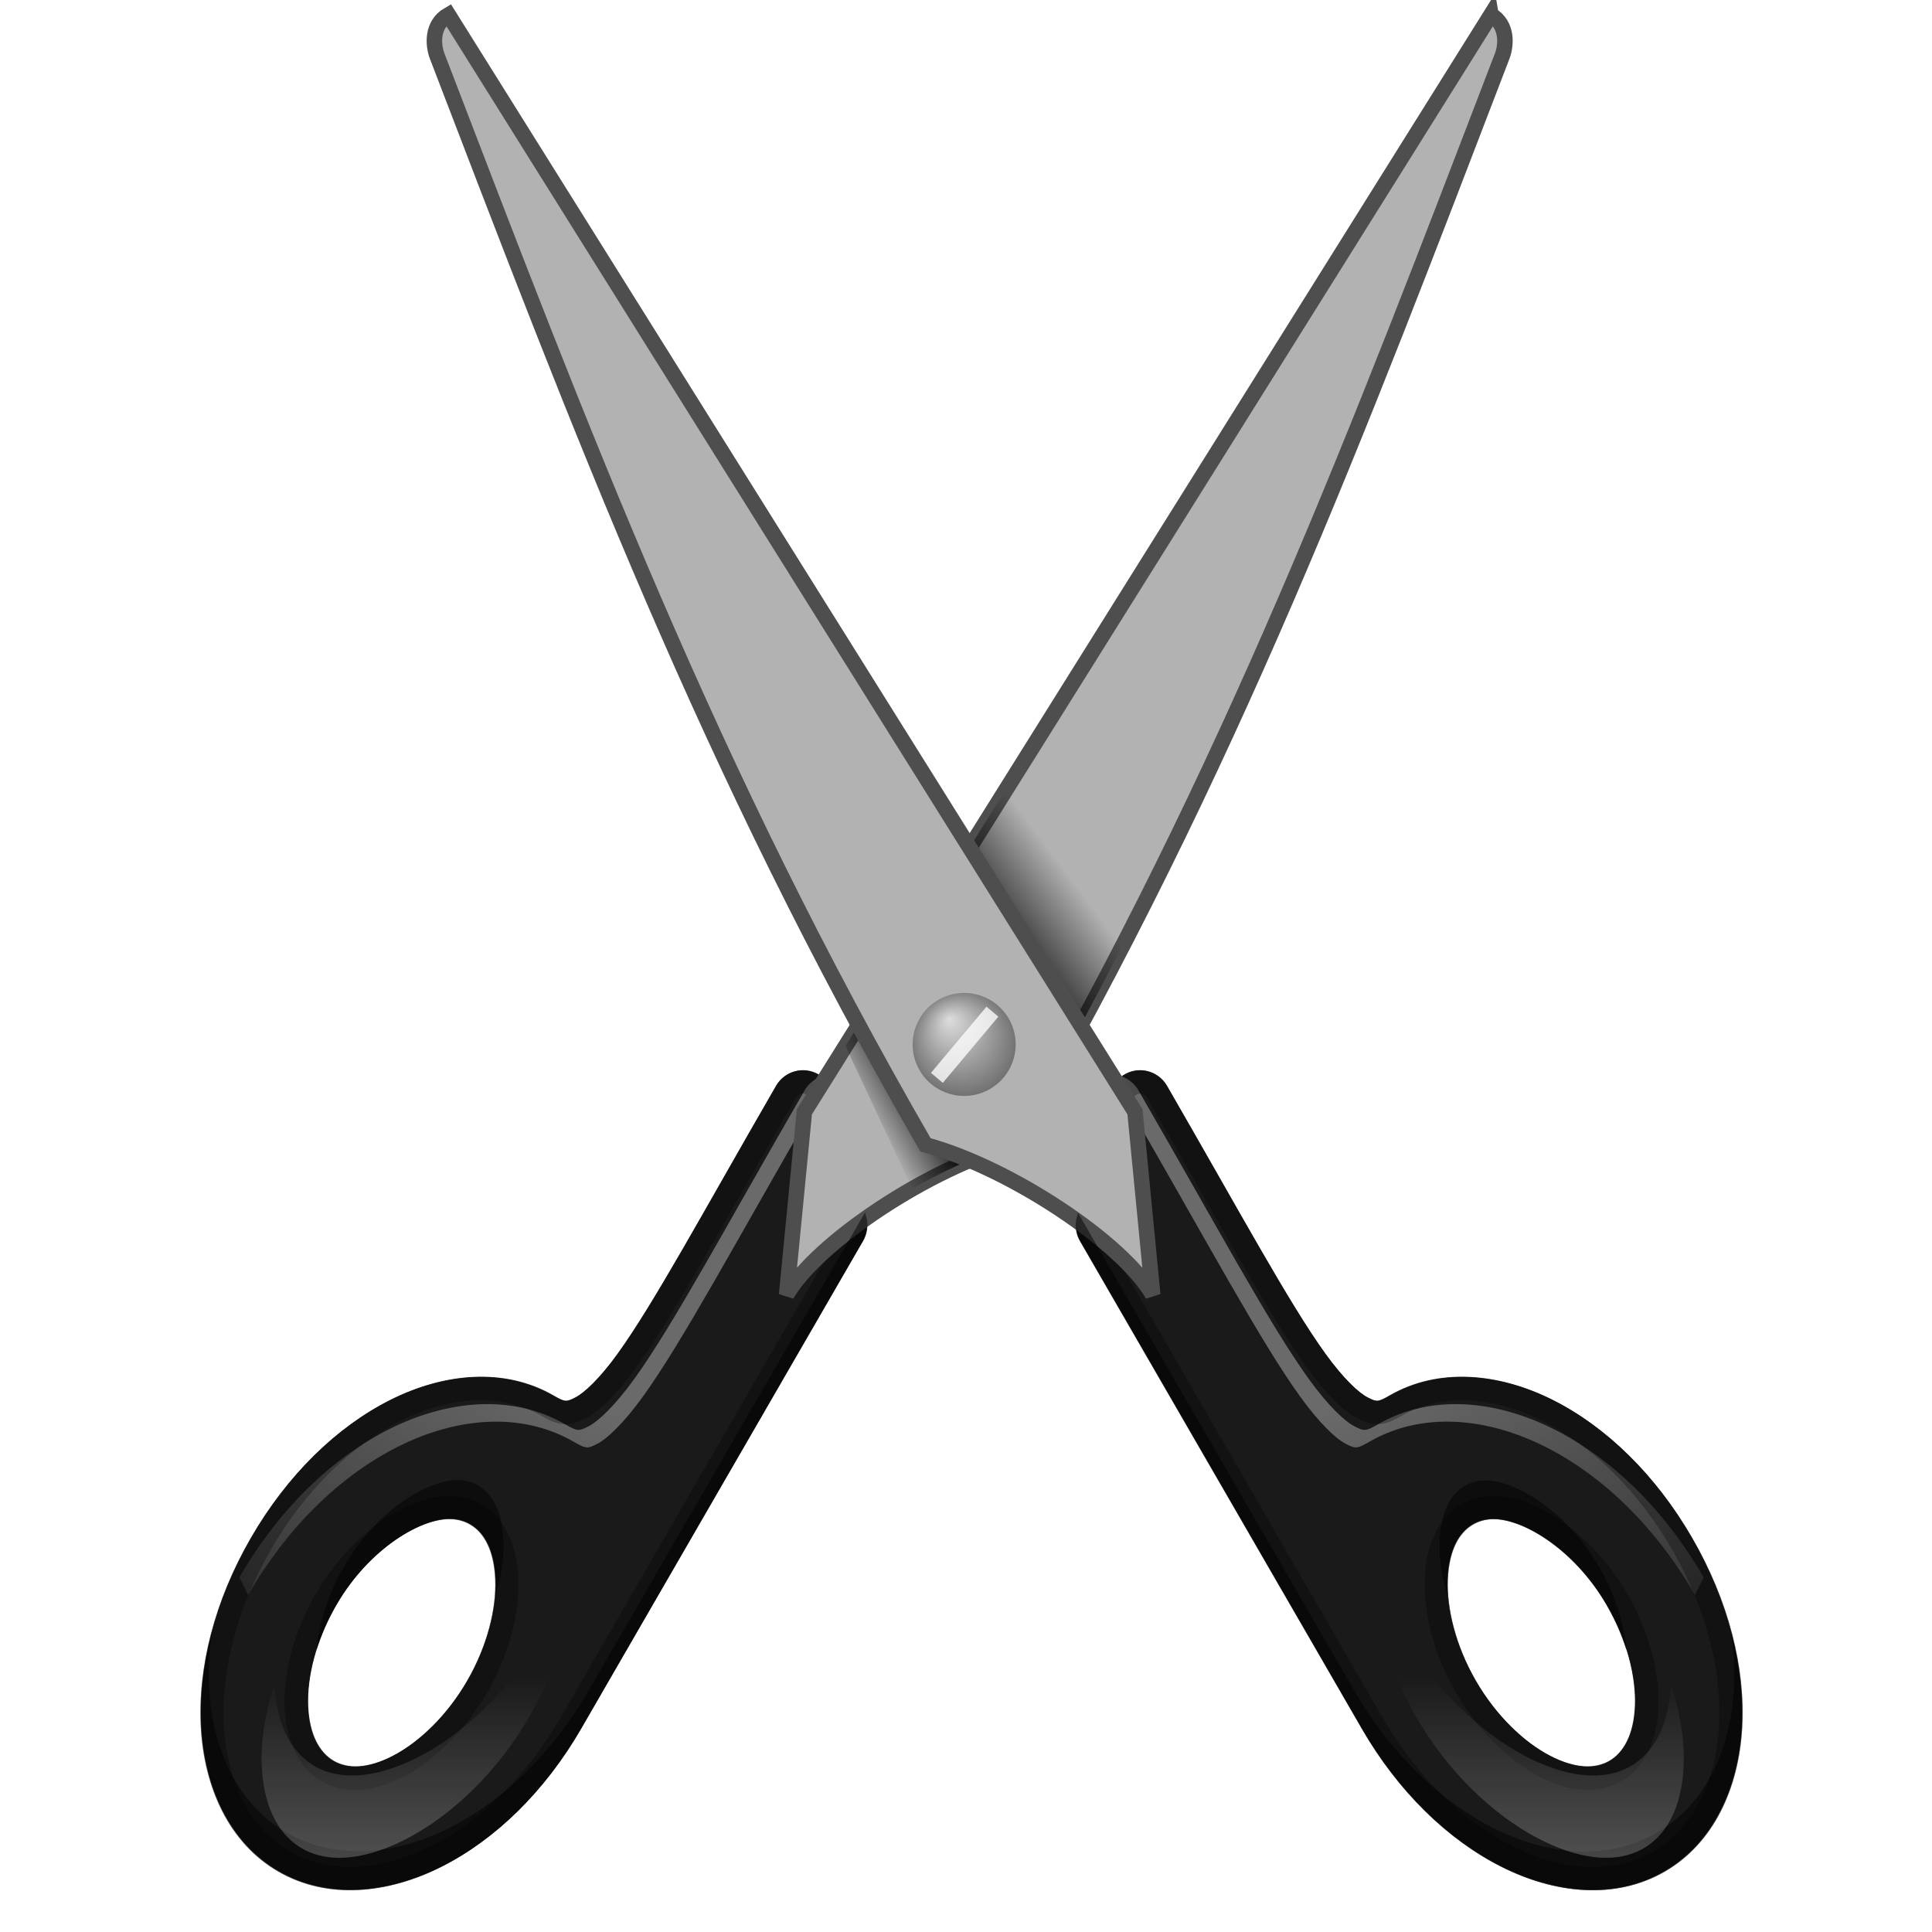 <?xml version="1.0" encoding="UTF-8" standalone="no"?>
<!-- Generator: Adobe Illustrator 19.0.0, SVG Export Plug-In . SVG Version: 6.00 Build 0)  -->

<svg
   xmlns:dc="http://purl.org/dc/elements/1.1/"
   xmlns:cc="http://creativecommons.org/ns#"
   xmlns:rdf="http://www.w3.org/1999/02/22-rdf-syntax-ns#"
   xmlns:svg="http://www.w3.org/2000/svg"
   xmlns="http://www.w3.org/2000/svg"
   xmlns:xlink="http://www.w3.org/1999/xlink"
   xmlns:sodipodi="http://sodipodi.sourceforge.net/DTD/sodipodi-0.dtd"
   xmlns:inkscape="http://www.inkscape.org/namespaces/inkscape"
   version="1.1"
   id="Capa_1"
   x="0px"
   y="0px"
   viewBox="0 0 53.255 53.255"
   style="enable-background:new 0 0 53.255 53.255;"
   xml:space="preserve"
   sodipodi:docname="cut.svg"
   inkscape:version="0.92.4 5da689c313, 2019-01-14"><defs
   id="defs57"><linearGradient
     inkscape:collect="always"
     xlink:href="#linearGradient4488"
     id="linearGradient4641"
     x1="24.636"
     y1="118.537"
     x2="24.636"
     y2="110.801"
     gradientUnits="userSpaceOnUse" /><linearGradient
     inkscape:collect="always"
     id="linearGradient4488"><stop
       style="stop-color:#ffffff;stop-opacity:1;"
       offset="0"
       id="stop4490" /><stop
       style="stop-color:#ffffff;stop-opacity:0;"
       offset="1"
       id="stop4492" /></linearGradient><filter
     inkscape:collect="always"
     id="filter4691"><feGaussianBlur
       inkscape:collect="always"
       stdDeviation="0.419"
       id="feGaussianBlur4693" /></filter><filter
     inkscape:collect="always"
     id="filter4711"><feGaussianBlur
       inkscape:collect="always"
       stdDeviation="0.716"
       id="feGaussianBlur4713" /></filter><filter
     inkscape:collect="always"
     id="filter4715"><feGaussianBlur
       inkscape:collect="always"
       stdDeviation="0.716"
       id="feGaussianBlur4717" /></filter><radialGradient
     inkscape:collect="always"
     xlink:href="#linearGradient4722"
     id="radialGradient4728"
     cx="66"
     cy="54"
     fx="66.496"
     fy="53.141"
     r="2"
     gradientUnits="userSpaceOnUse"
     gradientTransform="matrix(0.732,-0.423,0.423,0.732,-62.539,26.631)" /><linearGradient
     inkscape:collect="always"
     id="linearGradient4722"><stop
       style="stop-color:#dfdfdf;stop-opacity:1"
       offset="0"
       id="stop4724" /><stop
       style="stop-color:#606060;stop-opacity:1"
       offset="1"
       id="stop4726" /></linearGradient><linearGradient
     gradientTransform="matrix(0.427,0,0,0.427,-0.721,-0.409)"
     inkscape:collect="always"
     xlink:href="#linearGradient4792"
     id="linearGradient4259"
     x1="65.415"
     y1="63.219"
     x2="71.567"
     y2="58.625"
     gradientUnits="userSpaceOnUse" /><linearGradient
     inkscape:collect="always"
     id="linearGradient4792"><stop
       style="stop-color:#000000;stop-opacity:1;"
       offset="0"
       id="stop4794" /><stop
       style="stop-color:#000000;stop-opacity:0;"
       offset="1"
       id="stop4796" /></linearGradient><linearGradient
     inkscape:collect="always"
     xlink:href="#linearGradient4792"
     id="linearGradient3637"
     x1="61.912"
     y1="72.457"
     x2="59.719"
     y2="73.71"
     gradientUnits="userSpaceOnUse"
     gradientTransform="matrix(0.792,0,0,0.791,-22.978,-26.886)" /><clipPath
     clipPathUnits="userSpaceOnUse"
     id="clipPath4455"><path
       inkscape:connector-curvature="0"
       style="fill:#343434;fill-opacity:1;fill-rule:evenodd;stroke:none;stroke-width:6;stroke-linecap:round;stroke-linejoin:round;stroke-miterlimit:4;stroke-dasharray:none;stroke-opacity:1"
       d="m 75.188,70.062 c -0.857,0.05 -1.586,0.641 -1.812,1.469 l -2.156,8.062 c -0.127,0.509 -0.048,1.048 0.219,1.5 L 89.625,112.562 c 2.348,4.064 5.543,7.162 9,8.906 3.457,1.745 7.349,2.149 10.531,0.312 3.183,-1.836 4.779,-5.414 5,-9.281 0.221,-3.867 -0.87,-8.185 -3.219,-12.25 -2.348,-4.065 -5.542,-7.17 -9,-8.906 C 98.479,89.607 94.586,89.228 91.406,91.062 90.654,91.496 90.578,91.481 90,91.188 89.422,90.894 88.43,89.981 87.25,88.344 84.89,85.069 81.724,79.186 77.031,71.062 c -0.377,-0.655 -1.09,-1.041 -1.844,-1 z m 22.75,28.969 c 1.91,-0.131 5.356,1.852 7.5,5.562 1.32,2.284 1.893,4.674 1.812,6.531 -0.08,1.857 -0.748,3.007 -1.656,3.531 -0.908,0.524 -2.194,0.516 -3.844,-0.344 -1.649,-0.86 -3.461,-2.559 -4.781,-4.844 -1.32,-2.284 -1.893,-4.705 -1.812,-6.562 0.08,-1.857 0.717,-3.007 1.625,-3.531 0.373,-0.215 0.74,-0.315 1.156,-0.344 z"
       id="path4457"
       sodipodi:nodetypes="cccccsssssssscccsssssssc" /></clipPath><filter
     inkscape:collect="always"
     id="filter4475"><feGaussianBlur
       inkscape:collect="always"
       stdDeviation="0.475"
       id="feGaussianBlur4477" /></filter><linearGradient
     inkscape:collect="always"
     xlink:href="#linearGradient4488"
     id="linearGradient4494"
     x1="100.238"
     y1="84.953"
     x2="115.333"
     y2="111.099"
     gradientUnits="userSpaceOnUse"
     gradientTransform="matrix(0.483,0,0,0.483,-5.91,-5.53)" /><clipPath
     clipPathUnits="userSpaceOnUse"
     id="clipPath1972"><path
       inkscape:connector-curvature="0"
       style="fill:#343434;fill-opacity:1;fill-rule:evenodd;stroke:none;stroke-width:6;stroke-linecap:round;stroke-linejoin:round;stroke-miterlimit:4;stroke-dasharray:none;stroke-opacity:1"
       d="m 75.188,70.062 c -0.857,0.05 -1.586,0.641 -1.812,1.469 l -2.156,8.062 c -0.127,0.509 -0.048,1.048 0.219,1.5 L 89.625,112.562 c 2.348,4.064 5.543,7.162 9,8.906 3.457,1.745 7.349,2.149 10.531,0.312 3.183,-1.836 4.779,-5.414 5,-9.281 0.221,-3.867 -0.87,-8.185 -3.219,-12.25 -2.348,-4.065 -5.542,-7.17 -9,-8.906 C 98.479,89.607 94.586,89.228 91.406,91.062 90.654,91.496 90.578,91.481 90,91.188 89.422,90.894 88.43,89.981 87.25,88.344 84.89,85.069 81.724,79.186 77.031,71.062 c -0.377,-0.655 -1.09,-1.041 -1.844,-1 z m 22.75,28.969 c 1.91,-0.131 5.356,1.852 7.5,5.562 1.32,2.284 1.893,4.674 1.812,6.531 -0.08,1.857 -0.748,3.007 -1.656,3.531 -0.908,0.524 -2.194,0.516 -3.844,-0.344 -1.649,-0.86 -3.461,-2.559 -4.781,-4.844 -1.32,-2.284 -1.893,-4.705 -1.812,-6.562 0.08,-1.857 0.717,-3.007 1.625,-3.531 0.373,-0.215 0.74,-0.315 1.156,-0.344 z"
       id="path1970"
       sodipodi:nodetypes="cccccsssssssscccsssssssc" /></clipPath><linearGradient
     inkscape:collect="always"
     xlink:href="#linearGradient4488"
     id="linearGradient4574"
     gradientUnits="userSpaceOnUse"
     gradientTransform="matrix(-0.483,0,0,0.483,59.47,-5.53)"
     x1="100.238"
     y1="84.953"
     x2="115.333"
     y2="111.099" /><linearGradient
     inkscape:collect="always"
     xlink:href="#linearGradient4488"
     id="linearGradient1291"
     gradientUnits="userSpaceOnUse"
     x1="24.636"
     y1="118.537"
     x2="24.636"
     y2="110.801" /></defs><sodipodi:namedview
   pagecolor="#ffffff"
   bordercolor="#666666"
   borderopacity="1"
   objecttolerance="10"
   gridtolerance="10"
   guidetolerance="10"
   inkscape:pageopacity="0"
   inkscape:pageshadow="2"
   inkscape:window-width="640"
   inkscape:window-height="480"
   id="namedview55"
   showgrid="false"
   inkscape:zoom="7.1016842"
   inkscape:cx="7.9170909"
   inkscape:cy="26.627501"
   inkscape:current-layer="Capa_1" />


























<path
   inkscape:connector-curvature="0"
   sodipodi:nodetypes="cccccsssssssscccsssssssc"
   id="path4566"
   d="m 22.184,29.5 c 0.366,0.021 0.677,0.274 0.774,0.627 l 0.92,3.442 c 0.054,0.217 0.021,0.447 -0.093,0.64 l -7.764,13.434 c -1.002,1.735 -2.366,3.057 -3.842,3.802 -1.476,0.745 -3.137,0.917 -4.496,0.133 -1.359,-0.784 -2.04,-2.311 -2.134,-3.962 -0.094,-1.651 0.371,-3.494 1.374,-5.229 1.002,-1.735 2.366,-3.061 3.842,-3.802 1.476,-0.741 3.138,-0.903 4.496,-0.12 0.321,0.185 0.354,0.178 0.6,0.053 0.247,-0.125 0.67,-0.515 1.174,-1.214 1.007,-1.398 2.359,-3.909 4.362,-7.377 0.161,-0.279 0.465,-0.445 0.787,-0.427 z M 12.473,41.866 c -0.815,-0.056 -2.286,0.79 -3.202,2.375 -0.563,0.975 -0.808,1.995 -0.774,2.788 0.034,0.793 0.319,1.284 0.707,1.507 0.388,0.224 0.937,0.22 1.641,-0.147 0.704,-0.367 1.478,-1.092 2.041,-2.068 0.563,-0.975 0.808,-2.009 0.774,-2.801 -0.034,-0.793 -0.306,-1.284 -0.694,-1.507 -0.159,-0.092 -0.316,-0.135 -0.494,-0.147 z"
   style="fill:#333333;fill-opacity:1;fill-rule:evenodd;stroke:none;stroke-width:1.708;stroke-linecap:round;stroke-linejoin:round;stroke-miterlimit:4;stroke-dasharray:none;stroke-opacity:1" /><path
   inkscape:connector-curvature="0"
   sodipodi:nodetypes="cccscssssccsssscc"
   id="path4568"
   d="m 23.036,29.607 c 0.394,0.023 0.725,0.298 0.829,0.679 l 0.03,0.121 c -0.159,-0.181 -0.367,-0.302 -0.618,-0.317 -0.347,-0.019 -0.686,0.151 -0.86,0.452 -2.158,3.735 -3.605,6.441 -4.69,7.947 -0.542,0.753 -1.001,1.177 -1.267,1.312 -0.266,0.135 -0.303,0.139 -0.648,-0.06 -1.462,-0.843 -3.251,-0.663 -4.841,0.136 -1.59,0.798 -3.052,2.218 -4.132,4.087 L 6.599,43.48 c 1.08,-1.869 2.542,-3.288 4.132,-4.087 1.59,-0.798 3.379,-0.979 4.841,-0.136 0.346,0.2 0.383,0.195 0.648,0.06 0.266,-0.135 0.724,-0.559 1.267,-1.312 1.085,-1.506 2.532,-4.212 4.69,-7.947 0.173,-0.301 0.513,-0.471 0.86,-0.452 z"
   style="opacity:0.772;fill:url(#linearGradient4574);fill-opacity:1;fill-rule:evenodd;stroke:none;stroke-width:1.708;stroke-linecap:round;stroke-linejoin:round;stroke-miterlimit:4;stroke-dasharray:none;stroke-opacity:1" /><path
   inkscape:connector-curvature="0"
   clip-path="url(#clipPath4455)"
   style="opacity:0.703;fill:#000000;fill-opacity:1;fill-rule:evenodd;stroke:#000000;stroke-width:3;stroke-linecap:round;stroke-linejoin:round;stroke-miterlimit:4;stroke-dasharray:none;stroke-opacity:1;filter:url(#filter4475)"
   d="m 75.188,70.062 c -0.857,0.05 -1.586,0.641 -1.812,1.469 l -2.156,8.062 c -0.127,0.509 -0.048,1.048 0.219,1.5 L 89.625,112.562 c 2.348,4.064 5.543,7.162 9,8.906 3.457,1.745 7.349,2.149 10.531,0.312 3.183,-1.836 4.779,-5.414 5,-9.281 0.221,-3.867 -0.87,-8.185 -3.219,-12.25 -2.348,-4.065 -5.542,-7.17 -9,-8.906 C 98.479,89.607 94.586,89.228 91.406,91.062 90.654,91.496 90.578,91.481 90,91.188 89.422,90.894 88.43,89.981 87.25,88.344 84.89,85.069 81.724,79.186 77.031,71.062 c -0.377,-0.655 -1.09,-1.041 -1.844,-1 z m 22.75,28.969 c 1.91,-0.131 5.356,1.852 7.5,5.562 1.32,2.284 1.893,4.674 1.812,6.531 -0.08,1.857 -0.748,3.007 -1.656,3.531 -0.908,0.524 -2.194,0.516 -3.844,-0.344 -1.649,-0.86 -3.461,-2.559 -4.781,-4.844 -1.32,-2.284 -1.893,-4.705 -1.812,-6.562 0.08,-1.857 0.717,-3.007 1.625,-3.531 0.373,-0.215 0.74,-0.315 1.156,-0.344 z"
   id="path4570"
   sodipodi:nodetypes="cccccsssssssscccsssssssc"
   transform="matrix(-0.427,0,0,0.427,54.281,-0.409)" /><path
   inkscape:connector-curvature="0"
   style="fill:#333333;fill-opacity:1;fill-rule:evenodd;stroke:none;stroke-width:1.708;stroke-linecap:round;stroke-linejoin:round;stroke-miterlimit:4;stroke-dasharray:none;stroke-opacity:1"
   d="m 31.376,29.5 c -0.366,0.021 -0.677,0.274 -0.774,0.627 l -0.92,3.442 c -0.054,0.217 -0.021,0.447 0.093,0.64 l 7.764,13.434 c 1.002,1.735 2.366,3.057 3.842,3.802 1.476,0.745 3.137,0.917 4.496,0.133 1.359,-0.784 2.04,-2.311 2.134,-3.962 0.094,-1.651 -0.372,-3.494 -1.374,-5.229 -1.002,-1.735 -2.366,-3.061 -3.842,-3.802 -1.476,-0.741 -3.138,-0.903 -4.496,-0.12 -0.321,0.185 -0.354,0.178 -0.6,0.053 -0.247,-0.125 -0.67,-0.515 -1.174,-1.214 -1.007,-1.398 -2.359,-3.909 -4.362,-7.377 -0.161,-0.279 -0.465,-0.445 -0.787,-0.427 z m 9.712,12.366 c 0.815,-0.056 2.286,0.79 3.202,2.375 0.563,0.975 0.808,1.995 0.774,2.788 -0.034,0.793 -0.319,1.284 -0.707,1.507 -0.388,0.224 -0.937,0.22 -1.641,-0.147 -0.704,-0.367 -1.478,-1.092 -2.041,-2.068 -0.563,-0.975 -0.808,-2.009 -0.774,-2.801 0.034,-0.793 0.306,-1.284 0.694,-1.507 0.159,-0.092 0.316,-0.135 0.494,-0.147 z"
   id="path3845"
   sodipodi:nodetypes="cccccsssssssscccsssssssc" /><path
   inkscape:connector-curvature="0"
   style="opacity:0.772;fill:url(#linearGradient4494);fill-opacity:1;fill-rule:evenodd;stroke:none;stroke-width:1.708;stroke-linecap:round;stroke-linejoin:round;stroke-miterlimit:4;stroke-dasharray:none;stroke-opacity:1"
   d="m 30.524,29.607 c -0.394,0.023 -0.725,0.298 -0.829,0.679 l -0.03,0.121 c 0.159,-0.181 0.367,-0.302 0.618,-0.317 0.347,-0.019 0.686,0.151 0.86,0.452 2.158,3.735 3.605,6.441 4.69,7.947 0.542,0.753 1.001,1.177 1.267,1.312 0.266,0.135 0.303,0.139 0.648,-0.06 1.462,-0.844 3.251,-0.663 4.841,0.136 1.59,0.798 3.052,2.218 4.132,4.087 l 0.241,-0.483 C 45.881,41.611 44.419,40.192 42.829,39.394 41.239,38.595 39.45,38.414 37.988,39.258 c -0.346,0.2 -0.383,0.195 -0.648,0.06 -0.266,-0.135 -0.724,-0.559 -1.267,-1.312 -1.085,-1.506 -2.532,-4.212 -4.69,-7.947 -0.173,-0.301 -0.513,-0.471 -0.86,-0.452 z"
   id="path4479"
   sodipodi:nodetypes="cccscssssccsssscc" /><path
   transform="matrix(0.427,0,0,0.427,-0.721,-0.409)"
   inkscape:connector-curvature="0"
   sodipodi:nodetypes="cccccsssssssscccsssssssc"
   id="path4451"
   d="m 75.188,70.062 c -0.857,0.05 -1.586,0.641 -1.812,1.469 l -2.156,8.062 c -0.127,0.509 -0.048,1.048 0.219,1.5 L 89.625,112.562 c 2.348,4.064 5.543,7.162 9,8.906 3.457,1.745 7.349,2.149 10.531,0.312 3.183,-1.836 4.779,-5.414 5,-9.281 0.221,-3.867 -0.87,-8.185 -3.219,-12.25 -2.348,-4.065 -5.542,-7.17 -9,-8.906 C 98.479,89.607 94.586,89.228 91.406,91.062 90.654,91.496 90.578,91.481 90,91.188 89.422,90.894 88.43,89.981 87.25,88.344 84.89,85.069 81.724,79.186 77.031,71.062 c -0.377,-0.655 -1.09,-1.041 -1.844,-1 z m 22.75,28.969 c 1.91,-0.131 5.356,1.852 7.5,5.562 1.32,2.284 1.893,4.674 1.812,6.531 -0.08,1.857 -0.748,3.007 -1.656,3.531 -0.908,0.524 -2.194,0.516 -3.844,-0.344 -1.649,-0.86 -3.461,-2.559 -4.781,-4.844 -1.32,-2.284 -1.893,-4.705 -1.812,-6.562 0.08,-1.857 0.717,-3.007 1.625,-3.531 0.373,-0.215 0.74,-0.315 1.156,-0.344 z"
   style="opacity:0.703;fill:#000000;fill-opacity:1;fill-rule:evenodd;stroke:#000000;stroke-width:3;stroke-linecap:round;stroke-linejoin:round;stroke-miterlimit:4;stroke-dasharray:none;stroke-opacity:1;filter:url(#filter4475)"
   clip-path="url(#clipPath4455)" /><path
   inkscape:connector-curvature="0"
   style="fill:#b2b2b2;fill-opacity:1;fill-rule:evenodd;stroke:#4e4e4e;stroke-width:0.427px;stroke-linecap:butt;stroke-linejoin:miter;stroke-opacity:1;opacity:1"
   d="M 41.097,0.407 22.173,30.647 21.682,35.691 c 0.839,-1.453 3.971,-3.519 6.264,-4.133 6.013,-10.407 9.502,-19.697 13.458,-30.004 0.117,-0.295 0.166,-0.873 -0.307,-1.146 z"
   id="path3506"
   sodipodi:nodetypes="cccccc" /><path
   inkscape:connector-curvature="0"
   style="fill:url(#linearGradient3637);fill-opacity:1;fill-rule:evenodd;stroke:none;stroke-width:0.427px;stroke-linecap:butt;stroke-linejoin:miter;stroke-opacity:1"
   d="m 24.786,27.619 -0.867,0.24 -0.614,0.974 1.841,3.935 c 0.779,-0.446 1.597,-0.832 2.348,-1.081 z"
   id="path3629" /><path
   inkscape:connector-curvature="0"
   style="fill:url(#linearGradient4259);fill-opacity:1;fill-rule:evenodd;stroke:none;stroke-width:0.427px;stroke-linecap:butt;stroke-linejoin:miter;stroke-opacity:1"
   d="m 27.961,21.389 -3.495,5.59 3.068,4.696 c 0.139,-0.046 0.279,-0.084 0.414,-0.12 1.093,-1.891 2.098,-3.746 3.042,-5.576 z"
   id="path4248" /><path
   inkscape:connector-curvature="0"
   sodipodi:nodetypes="cccccc"
   id="path2160"
   d="M 12.36,0.407 31.285,30.647 31.775,35.691 C 30.936,34.238 27.804,32.171 25.511,31.557 19.499,21.15 16.01,11.86 12.053,1.553 11.936,1.258 11.887,0.68 12.36,0.407 Z"
   style="fill:#b2b2b2;fill-opacity:1;fill-rule:evenodd;stroke:#4e4e4e;stroke-width:0.427px;stroke-linecap:butt;stroke-linejoin:miter;stroke-opacity:1;opacity:1" /><ellipse
   ry="1.419"
   rx="1.42"
   cy="38.222"
   cx="8.621"
   transform="matrix(0.866,-0.5,0.5,0.866,0,0)"
   id="path3146"
   style="opacity:0.96;fill:url(#radialGradient4728);fill-opacity:1;fill-rule:evenodd;stroke:none;stroke-width:2.839;stroke-linecap:round;stroke-linejoin:round;stroke-miterlimit:4;stroke-dasharray:none;stroke-opacity:1" /><path
   inkscape:connector-curvature="0"
   style="opacity:0.708;fill:#000000;fill-opacity:1;fill-rule:evenodd;stroke:none;stroke-width:4;stroke-linecap:round;stroke-linejoin:round;stroke-miterlimit:4;stroke-dasharray:none;stroke-opacity:1;filter:url(#filter4715)"
   d="m 53.032,-2.575 -17.812,30.813 c -2.348,4.064 -5.543,7.162 -9,8.906 -3.457,1.745 -7.349,2.149 -10.531,0.312 -3.183,-1.836 -4.779,-5.414 -5,-9.281 -0.068,-1.193 0.007,-2.429 0.188,-3.688 -0.563,2.114 -0.8,4.215 -0.688,6.188 0.221,3.867 1.817,7.445 5,9.281 3.183,1.836 7.074,1.432 10.531,-0.312 3.457,-1.745 6.652,-4.842 9,-8.906 l 18.188,-31.469 c 0.267,-0.452 0.345,-0.991 0.219,-1.5 z m -26.125,17.281 c -1.91,-0.131 -5.356,1.852 -7.5,5.562 -1.065,1.844 -1.64,3.76 -1.781,5.406 0.298,-0.952 0.725,-1.944 1.281,-2.906 2.144,-3.711 5.59,-5.694 7.5,-5.562 0.417,0.029 0.783,0.128 1.156,0.344 0.908,0.524 1.545,1.674 1.625,3.531 0.016,0.362 0.004,0.757 -0.031,1.156 0.409,-1.317 0.578,-2.582 0.531,-3.656 -0.08,-1.857 -0.717,-3.007 -1.625,-3.531 -0.373,-0.215 -0.74,-0.315 -1.156,-0.344 z"
   id="path4576"
   transform="matrix(0.427,0,0,0.427,1.2,34.521)" /><path
   inkscape:connector-curvature="0"
   id="path4609"
   d="m 57.531,79.25 -17.812,30.812 c -2.348,4.064 -5.543,7.162 -9,8.906 -3.457,1.745 -7.349,2.149 -10.531,0.312 -3.183,-1.836 -4.779,-5.414 -5,-9.281 -0.068,-1.193 0.007,-2.429 0.188,-3.688 -0.563,2.114 -0.8,4.215 -0.688,6.188 0.221,3.867 1.817,7.445 5,9.281 3.183,1.836 7.074,1.432 10.531,-0.312 3.457,-1.745 6.652,-4.842 9,-8.906 l 18.188,-31.469 c 0.267,-0.452 0.345,-0.991 0.219,-1.5 z m -26.125,17.281 c -1.91,-0.131 -5.356,1.852 -7.5,5.562 -1.065,1.844 -1.64,3.76 -1.781,5.406 0.298,-0.952 0.725,-1.944 1.281,-2.906 2.144,-3.711 5.59,-5.694 7.5,-5.562 0.417,0.029 0.783,0.128 1.156,0.344 0.908,0.524 1.545,1.674 1.625,3.531 0.016,0.362 0.004,0.757 -0.031,1.156 0.409,-1.317 0.578,-2.582 0.531,-3.656 -0.08,-1.857 -0.717,-3.007 -1.625,-3.531 -0.373,-0.215 -0.74,-0.315 -1.156,-0.344 z"
   style="opacity:0.708;fill:#000000;fill-opacity:1;fill-rule:evenodd;stroke:none;stroke-width:4;stroke-linecap:round;stroke-linejoin:round;stroke-miterlimit:4;stroke-dasharray:none;stroke-opacity:1;filter:url(#filter4711)"
   transform="matrix(-0.427,0,0,0.427,54.281,-0.409)" /><path
   inkscape:connector-curvature="0"
   style="opacity:0.485;fill:url(#linearGradient1291);fill-opacity:1;fill-rule:evenodd;stroke:none;stroke-width:4;stroke-linecap:round;stroke-linejoin:round;stroke-miterlimit:4;stroke-dasharray:none;stroke-opacity:1;filter:url(#filter4691)"
   d="m 33.188,106.438 c -0.299,0.998 -0.732,2.027 -1.312,3.031 -1.32,2.285 -3.132,3.984 -4.781,4.844 -1.649,0.86 -2.936,0.868 -3.844,0.344 -0.908,-0.524 -1.576,-1.674 -1.656,-3.531 -0.382,1.263 -0.545,2.459 -0.5,3.5 0.08,1.857 0.748,3.007 1.656,3.531 0.908,0.524 2.194,0.516 3.844,-0.344 1.649,-0.86 3.461,-2.559 4.781,-4.844 1.313,-2.272 1.885,-4.678 1.812,-6.531 z"
   id="path4626"
   sodipodi:nodetypes="cssscssssc"
   transform="matrix(0.7,0,0,0.648,-7.551,-25.586)" /><path
   inkscape:connector-curvature="0"
   transform="matrix(-0.7,0,0,0.648,61.175,-25.586)"
   sodipodi:nodetypes="cssscssssc"
   id="path4699"
   d="m 33.188,106.438 c -0.299,0.998 -0.732,2.027 -1.312,3.031 -1.32,2.285 -3.132,3.984 -4.781,4.844 -1.649,0.86 -2.936,0.868 -3.844,0.344 -0.908,-0.524 -1.576,-1.674 -1.656,-3.531 -0.382,1.263 -0.545,2.459 -0.5,3.5 0.08,1.857 0.748,3.007 1.656,3.531 0.908,0.524 2.194,0.516 3.844,-0.344 1.649,-0.86 3.461,-2.559 4.781,-4.844 1.313,-2.272 1.885,-4.678 1.812,-6.531 z"
   style="opacity:0.485;fill:url(#linearGradient4641);fill-opacity:1;fill-rule:evenodd;stroke:none;stroke-width:4;stroke-linecap:round;stroke-linejoin:round;stroke-miterlimit:4;stroke-dasharray:none;stroke-opacity:1;filter:url(#filter4691)" /><path
   inkscape:connector-curvature="0"
   style="opacity:0.777;fill:none;fill-rule:evenodd;stroke:#ffffff;stroke-width:0.427px;stroke-linecap:butt;stroke-linejoin:miter;stroke-opacity:1"
   d="m 27.356,27.886 -1.531,1.825"
   id="path4730" /></svg>